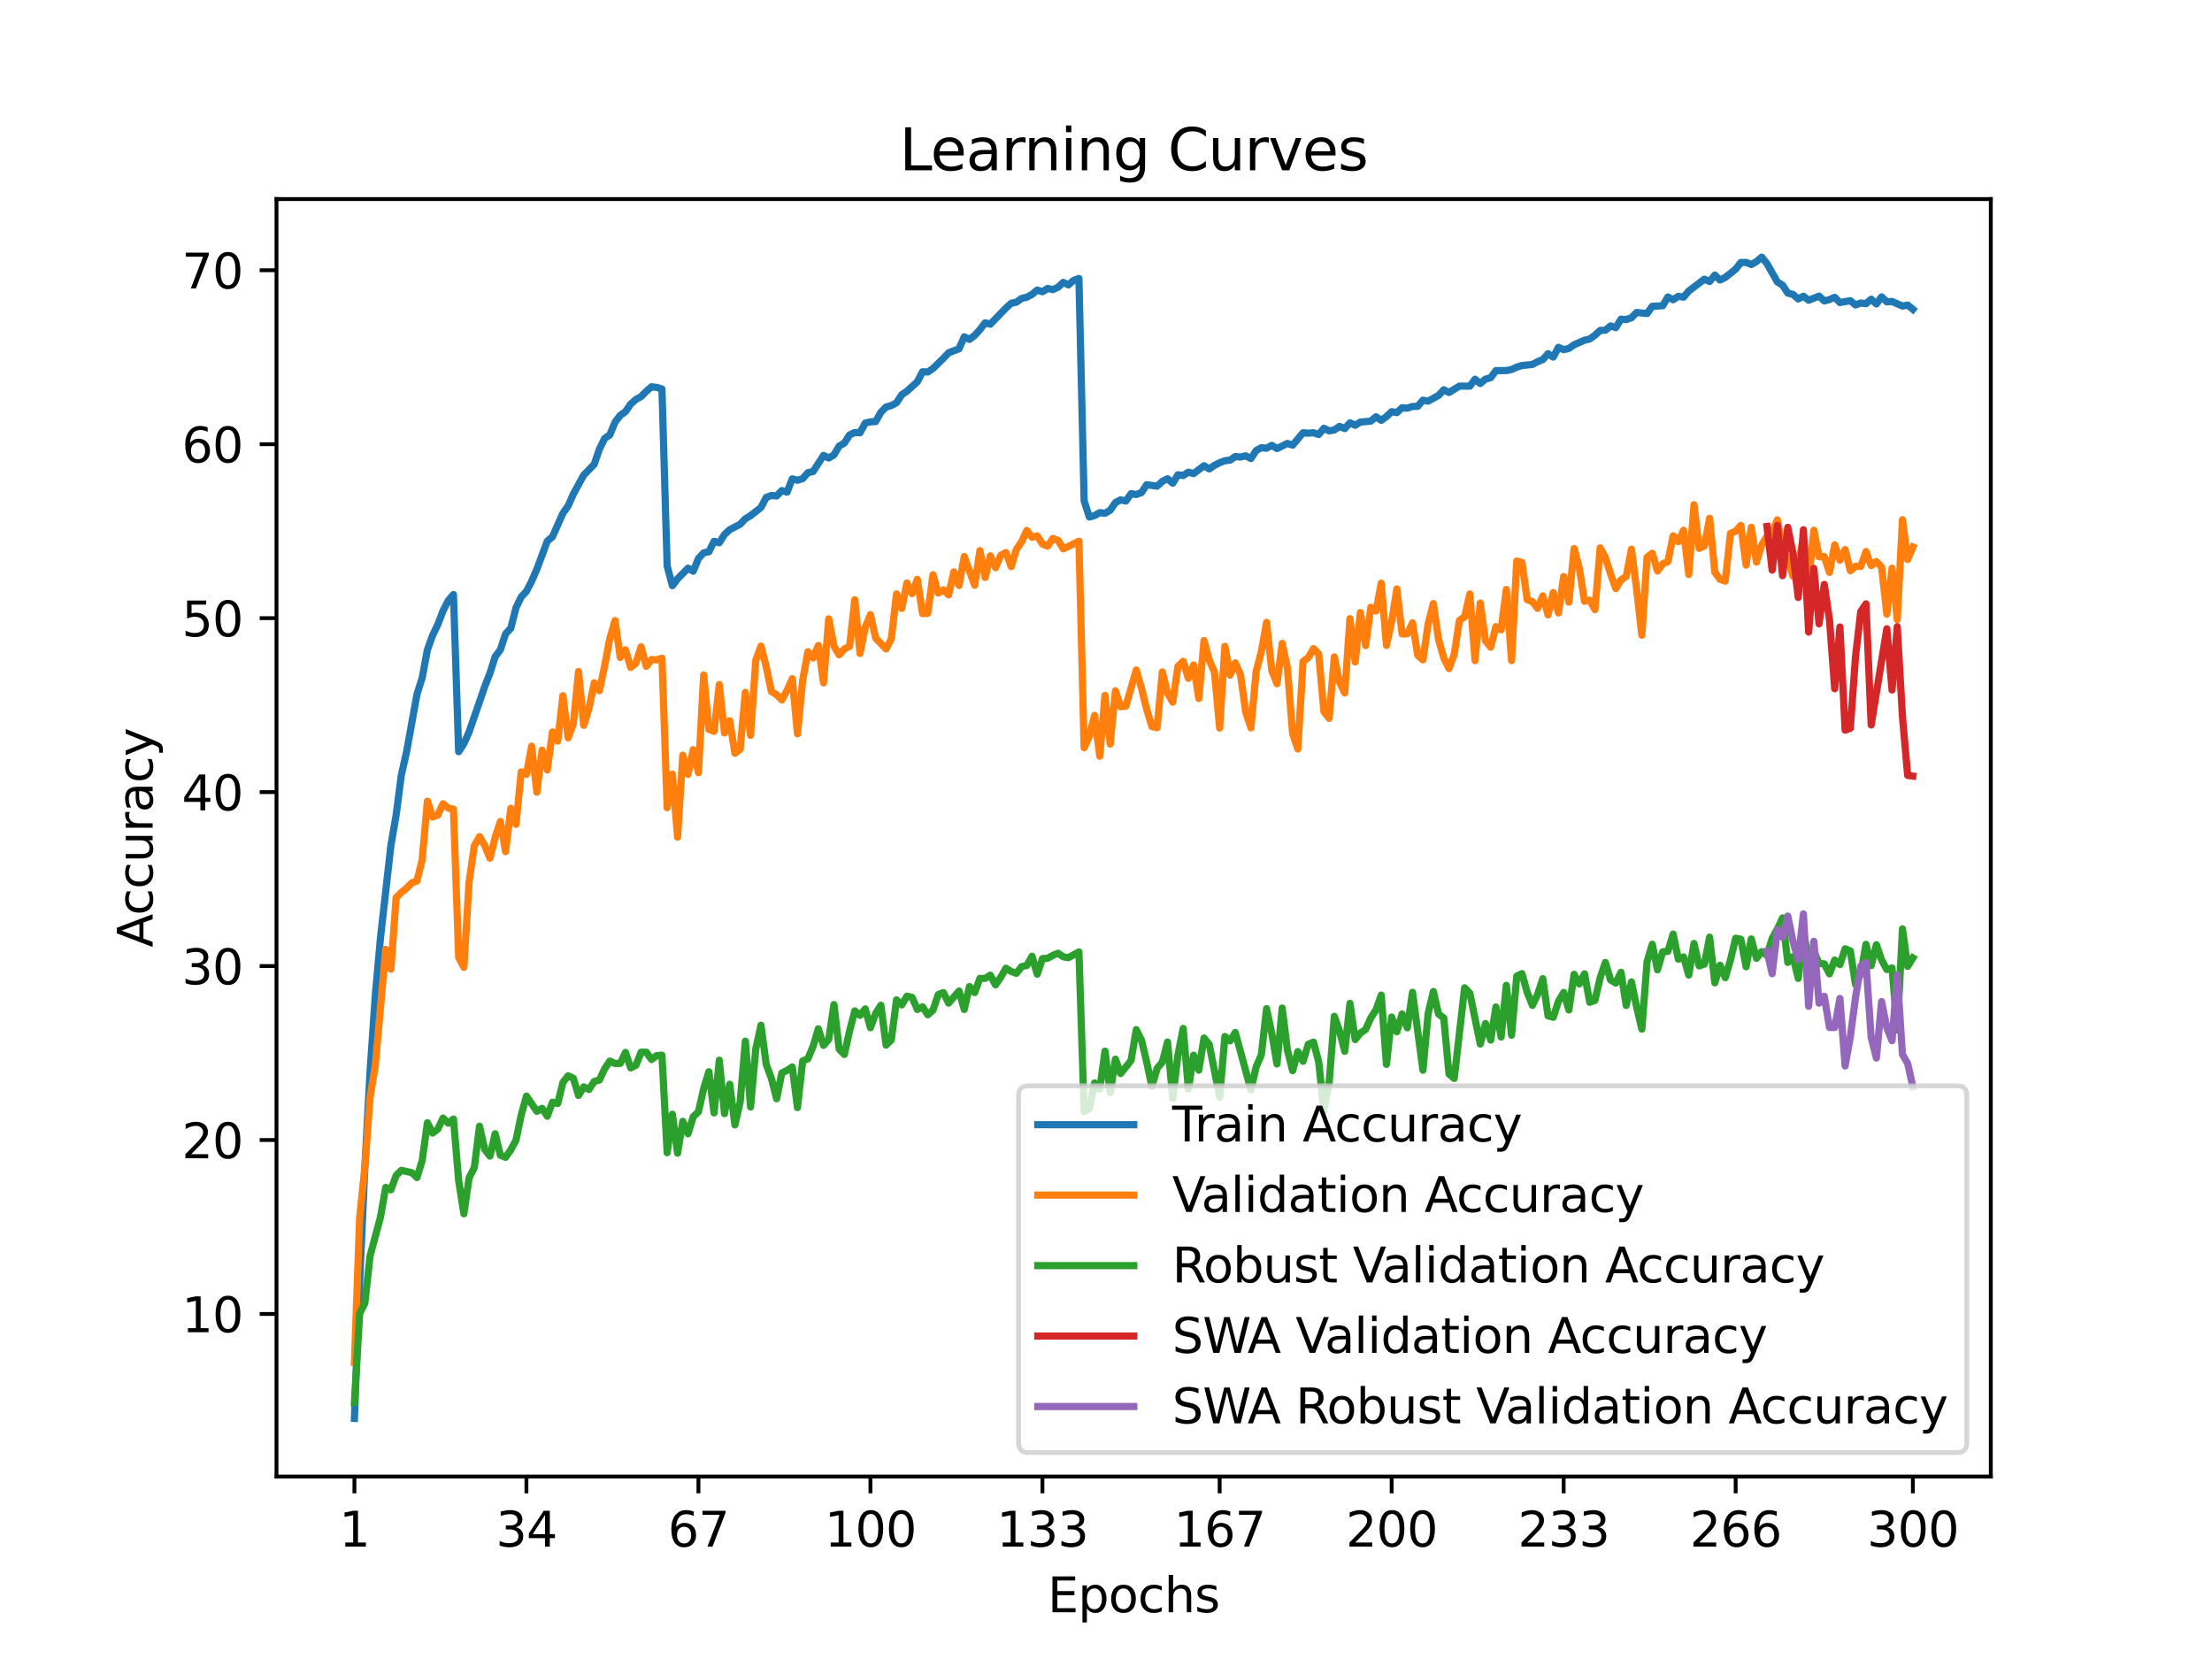<?xml version="1.0" encoding="utf-8" standalone="no"?>
<!DOCTYPE svg PUBLIC "-//W3C//DTD SVG 1.1//EN"
  "http://www.w3.org/Graphics/SVG/1.1/DTD/svg11.dtd">
<svg xmlns:xlink="http://www.w3.org/1999/xlink" width="460.8pt" height="345.6pt" viewBox="0 0 460.8 345.6" xmlns="http://www.w3.org/2000/svg" version="1.1">
 <defs>
  <style type="text/css">*{stroke-linejoin: round; stroke-linecap: butt}</style>
 </defs>
 <g id="figure_1">
  <g id="patch_1">
   <path d="M 0 345.6 
L 460.8 345.6 
L 460.8 0 
L 0 0 
z
" style="fill: #ffffff"/>
  </g>
  <g id="axes_1">
   <g id="patch_2">
    <path d="M 57.6 307.584 
L 414.72 307.584 
L 414.72 41.472 
L 57.6 41.472 
z
" style="fill: #ffffff"/>
   </g>
   <g id="matplotlib.axis_1">
    <g id="xtick_1">
     <g id="line2d_1">
      <defs>
       <path id="mee8025b01b" d="M 0 0 
L 0 3.5 
" style="stroke: #000000; stroke-width: 0.8"/>
      </defs>
      <g>
       <use xlink:href="#mee8025b01b" x="73.833" y="307.584" style="stroke: #000000; stroke-width: 0.8"/>
      </g>
     </g>
     <g id="text_1">
      <!-- 1 -->
      <g transform="translate(70.651 322.182) scale(0.1 -0.1)">
       <defs>
        <path id="DejaVuSans-31" d="M 794 531 
L 1825 531 
L 1825 4091 
L 703 3866 
L 703 4441 
L 1819 4666 
L 2450 4666 
L 2450 531 
L 3481 531 
L 3481 0 
L 794 0 
L 794 531 
z
" transform="scale(0.016)"/>
       </defs>
       <use xlink:href="#DejaVuSans-31"/>
      </g>
     </g>
    </g>
    <g id="xtick_2">
     <g id="line2d_2">
      <g>
       <use xlink:href="#mee8025b01b" x="109.664" y="307.584" style="stroke: #000000; stroke-width: 0.8"/>
      </g>
     </g>
     <g id="text_2">
      <!-- 34 -->
      <g transform="translate(103.302 322.182) scale(0.1 -0.1)">
       <defs>
        <path id="DejaVuSans-33" d="M 2597 2516 
Q 3050 2419 3304 2112 
Q 3559 1806 3559 1356 
Q 3559 666 3084 287 
Q 2609 -91 1734 -91 
Q 1441 -91 1130 -33 
Q 819 25 488 141 
L 488 750 
Q 750 597 1062 519 
Q 1375 441 1716 441 
Q 2309 441 2620 675 
Q 2931 909 2931 1356 
Q 2931 1769 2642 2001 
Q 2353 2234 1838 2234 
L 1294 2234 
L 1294 2753 
L 1863 2753 
Q 2328 2753 2575 2939 
Q 2822 3125 2822 3475 
Q 2822 3834 2567 4026 
Q 2313 4219 1838 4219 
Q 1578 4219 1281 4162 
Q 984 4106 628 3988 
L 628 4550 
Q 988 4650 1302 4700 
Q 1616 4750 1894 4750 
Q 2613 4750 3031 4423 
Q 3450 4097 3450 3541 
Q 3450 3153 3228 2886 
Q 3006 2619 2597 2516 
z
" transform="scale(0.016)"/>
        <path id="DejaVuSans-34" d="M 2419 4116 
L 825 1625 
L 2419 1625 
L 2419 4116 
z
M 2253 4666 
L 3047 4666 
L 3047 1625 
L 3713 1625 
L 3713 1100 
L 3047 1100 
L 3047 0 
L 2419 0 
L 2419 1100 
L 313 1100 
L 313 1709 
L 2253 4666 
z
" transform="scale(0.016)"/>
       </defs>
       <use xlink:href="#DejaVuSans-33"/>
       <use xlink:href="#DejaVuSans-34" x="63.623"/>
      </g>
     </g>
    </g>
    <g id="xtick_3">
     <g id="line2d_3">
      <g>
       <use xlink:href="#mee8025b01b" x="145.496" y="307.584" style="stroke: #000000; stroke-width: 0.8"/>
      </g>
     </g>
     <g id="text_3">
      <!-- 67 -->
      <g transform="translate(139.133 322.182) scale(0.1 -0.1)">
       <defs>
        <path id="DejaVuSans-36" d="M 2113 2584 
Q 1688 2584 1439 2293 
Q 1191 2003 1191 1497 
Q 1191 994 1439 701 
Q 1688 409 2113 409 
Q 2538 409 2786 701 
Q 3034 994 3034 1497 
Q 3034 2003 2786 2293 
Q 2538 2584 2113 2584 
z
M 3366 4563 
L 3366 3988 
Q 3128 4100 2886 4159 
Q 2644 4219 2406 4219 
Q 1781 4219 1451 3797 
Q 1122 3375 1075 2522 
Q 1259 2794 1537 2939 
Q 1816 3084 2150 3084 
Q 2853 3084 3261 2657 
Q 3669 2231 3669 1497 
Q 3669 778 3244 343 
Q 2819 -91 2113 -91 
Q 1303 -91 875 529 
Q 447 1150 447 2328 
Q 447 3434 972 4092 
Q 1497 4750 2381 4750 
Q 2619 4750 2861 4703 
Q 3103 4656 3366 4563 
z
" transform="scale(0.016)"/>
        <path id="DejaVuSans-37" d="M 525 4666 
L 3525 4666 
L 3525 4397 
L 1831 0 
L 1172 0 
L 2766 4134 
L 525 4134 
L 525 4666 
z
" transform="scale(0.016)"/>
       </defs>
       <use xlink:href="#DejaVuSans-36"/>
       <use xlink:href="#DejaVuSans-37" x="63.623"/>
      </g>
     </g>
    </g>
    <g id="xtick_4">
     <g id="line2d_4">
      <g>
       <use xlink:href="#mee8025b01b" x="181.327" y="307.584" style="stroke: #000000; stroke-width: 0.8"/>
      </g>
     </g>
     <g id="text_4">
      <!-- 100 -->
      <g transform="translate(171.783 322.182) scale(0.1 -0.1)">
       <defs>
        <path id="DejaVuSans-30" d="M 2034 4250 
Q 1547 4250 1301 3770 
Q 1056 3291 1056 2328 
Q 1056 1369 1301 889 
Q 1547 409 2034 409 
Q 2525 409 2770 889 
Q 3016 1369 3016 2328 
Q 3016 3291 2770 3770 
Q 2525 4250 2034 4250 
z
M 2034 4750 
Q 2819 4750 3233 4129 
Q 3647 3509 3647 2328 
Q 3647 1150 3233 529 
Q 2819 -91 2034 -91 
Q 1250 -91 836 529 
Q 422 1150 422 2328 
Q 422 3509 836 4129 
Q 1250 4750 2034 4750 
z
" transform="scale(0.016)"/>
       </defs>
       <use xlink:href="#DejaVuSans-31"/>
       <use xlink:href="#DejaVuSans-30" x="63.623"/>
       <use xlink:href="#DejaVuSans-30" x="127.246"/>
      </g>
     </g>
    </g>
    <g id="xtick_5">
     <g id="line2d_5">
      <g>
       <use xlink:href="#mee8025b01b" x="217.158" y="307.584" style="stroke: #000000; stroke-width: 0.8"/>
      </g>
     </g>
     <g id="text_5">
      <!-- 133 -->
      <g transform="translate(207.615 322.182) scale(0.1 -0.1)">
       <use xlink:href="#DejaVuSans-31"/>
       <use xlink:href="#DejaVuSans-33" x="63.623"/>
       <use xlink:href="#DejaVuSans-33" x="127.246"/>
      </g>
     </g>
    </g>
    <g id="xtick_6">
     <g id="line2d_6">
      <g>
       <use xlink:href="#mee8025b01b" x="254.076" y="307.584" style="stroke: #000000; stroke-width: 0.8"/>
      </g>
     </g>
     <g id="text_6">
      <!-- 167 -->
      <g transform="translate(244.532 322.182) scale(0.1 -0.1)">
       <use xlink:href="#DejaVuSans-31"/>
       <use xlink:href="#DejaVuSans-36" x="63.623"/>
       <use xlink:href="#DejaVuSans-37" x="127.246"/>
      </g>
     </g>
    </g>
    <g id="xtick_7">
     <g id="line2d_7">
      <g>
       <use xlink:href="#mee8025b01b" x="289.907" y="307.584" style="stroke: #000000; stroke-width: 0.8"/>
      </g>
     </g>
     <g id="text_7">
      <!-- 200 -->
      <g transform="translate(280.363 322.182) scale(0.1 -0.1)">
       <defs>
        <path id="DejaVuSans-32" d="M 1228 531 
L 3431 531 
L 3431 0 
L 469 0 
L 469 531 
Q 828 903 1448 1529 
Q 2069 2156 2228 2338 
Q 2531 2678 2651 2914 
Q 2772 3150 2772 3378 
Q 2772 3750 2511 3984 
Q 2250 4219 1831 4219 
Q 1534 4219 1204 4116 
Q 875 4013 500 3803 
L 500 4441 
Q 881 4594 1212 4672 
Q 1544 4750 1819 4750 
Q 2544 4750 2975 4387 
Q 3406 4025 3406 3419 
Q 3406 3131 3298 2873 
Q 3191 2616 2906 2266 
Q 2828 2175 2409 1742 
Q 1991 1309 1228 531 
z
" transform="scale(0.016)"/>
       </defs>
       <use xlink:href="#DejaVuSans-32"/>
       <use xlink:href="#DejaVuSans-30" x="63.623"/>
       <use xlink:href="#DejaVuSans-30" x="127.246"/>
      </g>
     </g>
    </g>
    <g id="xtick_8">
     <g id="line2d_8">
      <g>
       <use xlink:href="#mee8025b01b" x="325.739" y="307.584" style="stroke: #000000; stroke-width: 0.8"/>
      </g>
     </g>
     <g id="text_8">
      <!-- 233 -->
      <g transform="translate(316.195 322.182) scale(0.1 -0.1)">
       <use xlink:href="#DejaVuSans-32"/>
       <use xlink:href="#DejaVuSans-33" x="63.623"/>
       <use xlink:href="#DejaVuSans-33" x="127.246"/>
      </g>
     </g>
    </g>
    <g id="xtick_9">
     <g id="line2d_9">
      <g>
       <use xlink:href="#mee8025b01b" x="361.57" y="307.584" style="stroke: #000000; stroke-width: 0.8"/>
      </g>
     </g>
     <g id="text_9">
      <!-- 266 -->
      <g transform="translate(352.026 322.182) scale(0.1 -0.1)">
       <use xlink:href="#DejaVuSans-32"/>
       <use xlink:href="#DejaVuSans-36" x="63.623"/>
       <use xlink:href="#DejaVuSans-36" x="127.246"/>
      </g>
     </g>
    </g>
    <g id="xtick_10">
     <g id="line2d_10">
      <g>
       <use xlink:href="#mee8025b01b" x="398.487" y="307.584" style="stroke: #000000; stroke-width: 0.8"/>
      </g>
     </g>
     <g id="text_10">
      <!-- 300 -->
      <g transform="translate(388.944 322.182) scale(0.1 -0.1)">
       <use xlink:href="#DejaVuSans-33"/>
       <use xlink:href="#DejaVuSans-30" x="63.623"/>
       <use xlink:href="#DejaVuSans-30" x="127.246"/>
      </g>
     </g>
    </g>
    <g id="text_11">
     <!-- Epochs -->
     <g transform="translate(218.244 335.861) scale(0.1 -0.1)">
      <defs>
       <path id="DejaVuSans-45" d="M 628 4666 
L 3578 4666 
L 3578 4134 
L 1259 4134 
L 1259 2753 
L 3481 2753 
L 3481 2222 
L 1259 2222 
L 1259 531 
L 3634 531 
L 3634 0 
L 628 0 
L 628 4666 
z
" transform="scale(0.016)"/>
       <path id="DejaVuSans-70" d="M 1159 525 
L 1159 -1331 
L 581 -1331 
L 581 3500 
L 1159 3500 
L 1159 2969 
Q 1341 3281 1617 3432 
Q 1894 3584 2278 3584 
Q 2916 3584 3314 3078 
Q 3713 2572 3713 1747 
Q 3713 922 3314 415 
Q 2916 -91 2278 -91 
Q 1894 -91 1617 61 
Q 1341 213 1159 525 
z
M 3116 1747 
Q 3116 2381 2855 2742 
Q 2594 3103 2138 3103 
Q 1681 3103 1420 2742 
Q 1159 2381 1159 1747 
Q 1159 1113 1420 752 
Q 1681 391 2138 391 
Q 2594 391 2855 752 
Q 3116 1113 3116 1747 
z
" transform="scale(0.016)"/>
       <path id="DejaVuSans-6f" d="M 1959 3097 
Q 1497 3097 1228 2736 
Q 959 2375 959 1747 
Q 959 1119 1226 758 
Q 1494 397 1959 397 
Q 2419 397 2687 759 
Q 2956 1122 2956 1747 
Q 2956 2369 2687 2733 
Q 2419 3097 1959 3097 
z
M 1959 3584 
Q 2709 3584 3137 3096 
Q 3566 2609 3566 1747 
Q 3566 888 3137 398 
Q 2709 -91 1959 -91 
Q 1206 -91 779 398 
Q 353 888 353 1747 
Q 353 2609 779 3096 
Q 1206 3584 1959 3584 
z
" transform="scale(0.016)"/>
       <path id="DejaVuSans-63" d="M 3122 3366 
L 3122 2828 
Q 2878 2963 2633 3030 
Q 2388 3097 2138 3097 
Q 1578 3097 1268 2742 
Q 959 2388 959 1747 
Q 959 1106 1268 751 
Q 1578 397 2138 397 
Q 2388 397 2633 464 
Q 2878 531 3122 666 
L 3122 134 
Q 2881 22 2623 -34 
Q 2366 -91 2075 -91 
Q 1284 -91 818 406 
Q 353 903 353 1747 
Q 353 2603 823 3093 
Q 1294 3584 2113 3584 
Q 2378 3584 2631 3529 
Q 2884 3475 3122 3366 
z
" transform="scale(0.016)"/>
       <path id="DejaVuSans-68" d="M 3513 2113 
L 3513 0 
L 2938 0 
L 2938 2094 
Q 2938 2591 2744 2837 
Q 2550 3084 2163 3084 
Q 1697 3084 1428 2787 
Q 1159 2491 1159 1978 
L 1159 0 
L 581 0 
L 581 4863 
L 1159 4863 
L 1159 2956 
Q 1366 3272 1645 3428 
Q 1925 3584 2291 3584 
Q 2894 3584 3203 3211 
Q 3513 2838 3513 2113 
z
" transform="scale(0.016)"/>
       <path id="DejaVuSans-73" d="M 2834 3397 
L 2834 2853 
Q 2591 2978 2328 3040 
Q 2066 3103 1784 3103 
Q 1356 3103 1142 2972 
Q 928 2841 928 2578 
Q 928 2378 1081 2264 
Q 1234 2150 1697 2047 
L 1894 2003 
Q 2506 1872 2764 1633 
Q 3022 1394 3022 966 
Q 3022 478 2636 193 
Q 2250 -91 1575 -91 
Q 1294 -91 989 -36 
Q 684 19 347 128 
L 347 722 
Q 666 556 975 473 
Q 1284 391 1588 391 
Q 1994 391 2212 530 
Q 2431 669 2431 922 
Q 2431 1156 2273 1281 
Q 2116 1406 1581 1522 
L 1381 1569 
Q 847 1681 609 1914 
Q 372 2147 372 2553 
Q 372 3047 722 3315 
Q 1072 3584 1716 3584 
Q 2034 3584 2315 3537 
Q 2597 3491 2834 3397 
z
" transform="scale(0.016)"/>
      </defs>
      <use xlink:href="#DejaVuSans-45"/>
      <use xlink:href="#DejaVuSans-70" x="63.184"/>
      <use xlink:href="#DejaVuSans-6f" x="126.66"/>
      <use xlink:href="#DejaVuSans-63" x="187.842"/>
      <use xlink:href="#DejaVuSans-68" x="242.822"/>
      <use xlink:href="#DejaVuSans-73" x="306.201"/>
     </g>
    </g>
   </g>
   <g id="matplotlib.axis_2">
    <g id="ytick_1">
     <g id="line2d_11">
      <defs>
       <path id="mebd271bd0c" d="M 0 0 
L -3.5 0 
" style="stroke: #000000; stroke-width: 0.8"/>
      </defs>
      <g>
       <use xlink:href="#mebd271bd0c" x="57.6" y="273.723" style="stroke: #000000; stroke-width: 0.8"/>
      </g>
     </g>
     <g id="text_12">
      <!-- 10 -->
      <g transform="translate(37.875 277.522) scale(0.1 -0.1)">
       <use xlink:href="#DejaVuSans-31"/>
       <use xlink:href="#DejaVuSans-30" x="63.623"/>
      </g>
     </g>
    </g>
    <g id="ytick_2">
     <g id="line2d_12">
      <g>
       <use xlink:href="#mebd271bd0c" x="57.6" y="237.485" style="stroke: #000000; stroke-width: 0.8"/>
      </g>
     </g>
     <g id="text_13">
      <!-- 20 -->
      <g transform="translate(37.875 241.284) scale(0.1 -0.1)">
       <use xlink:href="#DejaVuSans-32"/>
       <use xlink:href="#DejaVuSans-30" x="63.623"/>
      </g>
     </g>
    </g>
    <g id="ytick_3">
     <g id="line2d_13">
      <g>
       <use xlink:href="#mebd271bd0c" x="57.6" y="201.247" style="stroke: #000000; stroke-width: 0.8"/>
      </g>
     </g>
     <g id="text_14">
      <!-- 30 -->
      <g transform="translate(37.875 205.046) scale(0.1 -0.1)">
       <use xlink:href="#DejaVuSans-33"/>
       <use xlink:href="#DejaVuSans-30" x="63.623"/>
      </g>
     </g>
    </g>
    <g id="ytick_4">
     <g id="line2d_14">
      <g>
       <use xlink:href="#mebd271bd0c" x="57.6" y="165.008" style="stroke: #000000; stroke-width: 0.8"/>
      </g>
     </g>
     <g id="text_15">
      <!-- 40 -->
      <g transform="translate(37.875 168.807) scale(0.1 -0.1)">
       <use xlink:href="#DejaVuSans-34"/>
       <use xlink:href="#DejaVuSans-30" x="63.623"/>
      </g>
     </g>
    </g>
    <g id="ytick_5">
     <g id="line2d_15">
      <g>
       <use xlink:href="#mebd271bd0c" x="57.6" y="128.77" style="stroke: #000000; stroke-width: 0.8"/>
      </g>
     </g>
     <g id="text_16">
      <!-- 50 -->
      <g transform="translate(37.875 132.569) scale(0.1 -0.1)">
       <defs>
        <path id="DejaVuSans-35" d="M 691 4666 
L 3169 4666 
L 3169 4134 
L 1269 4134 
L 1269 2991 
Q 1406 3038 1543 3061 
Q 1681 3084 1819 3084 
Q 2600 3084 3056 2656 
Q 3513 2228 3513 1497 
Q 3513 744 3044 326 
Q 2575 -91 1722 -91 
Q 1428 -91 1123 -41 
Q 819 9 494 109 
L 494 744 
Q 775 591 1075 516 
Q 1375 441 1709 441 
Q 2250 441 2565 725 
Q 2881 1009 2881 1497 
Q 2881 1984 2565 2268 
Q 2250 2553 1709 2553 
Q 1456 2553 1204 2497 
Q 953 2441 691 2322 
L 691 4666 
z
" transform="scale(0.016)"/>
       </defs>
       <use xlink:href="#DejaVuSans-35"/>
       <use xlink:href="#DejaVuSans-30" x="63.623"/>
      </g>
     </g>
    </g>
    <g id="ytick_6">
     <g id="line2d_16">
      <g>
       <use xlink:href="#mebd271bd0c" x="57.6" y="92.531" style="stroke: #000000; stroke-width: 0.8"/>
      </g>
     </g>
     <g id="text_17">
      <!-- 60 -->
      <g transform="translate(37.875 96.331) scale(0.1 -0.1)">
       <use xlink:href="#DejaVuSans-36"/>
       <use xlink:href="#DejaVuSans-30" x="63.623"/>
      </g>
     </g>
    </g>
    <g id="ytick_7">
     <g id="line2d_17">
      <g>
       <use xlink:href="#mebd271bd0c" x="57.6" y="56.293" style="stroke: #000000; stroke-width: 0.8"/>
      </g>
     </g>
     <g id="text_18">
      <!-- 70 -->
      <g transform="translate(37.875 60.092) scale(0.1 -0.1)">
       <use xlink:href="#DejaVuSans-37"/>
       <use xlink:href="#DejaVuSans-30" x="63.623"/>
      </g>
     </g>
    </g>
    <g id="text_19">
     <!-- Accuracy -->
     <g transform="translate(31.795 197.356) rotate(-90) scale(0.1 -0.1)">
      <defs>
       <path id="DejaVuSans-41" d="M 2188 4044 
L 1331 1722 
L 3047 1722 
L 2188 4044 
z
M 1831 4666 
L 2547 4666 
L 4325 0 
L 3669 0 
L 3244 1197 
L 1141 1197 
L 716 0 
L 50 0 
L 1831 4666 
z
" transform="scale(0.016)"/>
       <path id="DejaVuSans-75" d="M 544 1381 
L 544 3500 
L 1119 3500 
L 1119 1403 
Q 1119 906 1312 657 
Q 1506 409 1894 409 
Q 2359 409 2629 706 
Q 2900 1003 2900 1516 
L 2900 3500 
L 3475 3500 
L 3475 0 
L 2900 0 
L 2900 538 
Q 2691 219 2414 64 
Q 2138 -91 1772 -91 
Q 1169 -91 856 284 
Q 544 659 544 1381 
z
M 1991 3584 
L 1991 3584 
z
" transform="scale(0.016)"/>
       <path id="DejaVuSans-72" d="M 2631 2963 
Q 2534 3019 2420 3045 
Q 2306 3072 2169 3072 
Q 1681 3072 1420 2755 
Q 1159 2438 1159 1844 
L 1159 0 
L 581 0 
L 581 3500 
L 1159 3500 
L 1159 2956 
Q 1341 3275 1631 3429 
Q 1922 3584 2338 3584 
Q 2397 3584 2469 3576 
Q 2541 3569 2628 3553 
L 2631 2963 
z
" transform="scale(0.016)"/>
       <path id="DejaVuSans-61" d="M 2194 1759 
Q 1497 1759 1228 1600 
Q 959 1441 959 1056 
Q 959 750 1161 570 
Q 1363 391 1709 391 
Q 2188 391 2477 730 
Q 2766 1069 2766 1631 
L 2766 1759 
L 2194 1759 
z
M 3341 1997 
L 3341 0 
L 2766 0 
L 2766 531 
Q 2569 213 2275 61 
Q 1981 -91 1556 -91 
Q 1019 -91 701 211 
Q 384 513 384 1019 
Q 384 1609 779 1909 
Q 1175 2209 1959 2209 
L 2766 2209 
L 2766 2266 
Q 2766 2663 2505 2880 
Q 2244 3097 1772 3097 
Q 1472 3097 1187 3025 
Q 903 2953 641 2809 
L 641 3341 
Q 956 3463 1253 3523 
Q 1550 3584 1831 3584 
Q 2591 3584 2966 3190 
Q 3341 2797 3341 1997 
z
" transform="scale(0.016)"/>
       <path id="DejaVuSans-79" d="M 2059 -325 
Q 1816 -950 1584 -1140 
Q 1353 -1331 966 -1331 
L 506 -1331 
L 506 -850 
L 844 -850 
Q 1081 -850 1212 -737 
Q 1344 -625 1503 -206 
L 1606 56 
L 191 3500 
L 800 3500 
L 1894 763 
L 2988 3500 
L 3597 3500 
L 2059 -325 
z
" transform="scale(0.016)"/>
      </defs>
      <use xlink:href="#DejaVuSans-41"/>
      <use xlink:href="#DejaVuSans-63" x="66.658"/>
      <use xlink:href="#DejaVuSans-63" x="121.639"/>
      <use xlink:href="#DejaVuSans-75" x="176.619"/>
      <use xlink:href="#DejaVuSans-72" x="239.998"/>
      <use xlink:href="#DejaVuSans-61" x="281.111"/>
      <use xlink:href="#DejaVuSans-63" x="342.391"/>
      <use xlink:href="#DejaVuSans-79" x="397.371"/>
     </g>
    </g>
   </g>
   <g id="line2d_18">
    <path d="M 73.833 295.488 
L 74.919 267.168 
L 76.004 243.153 
L 77.09 223.24 
L 78.176 207.44 
L 79.262 195.336 
L 81.433 176.09 
L 82.519 169.813 
L 83.605 161.468 
L 84.691 156.641 
L 86.862 144.646 
L 87.948 141.207 
L 89.034 135.38 
L 90.12 132.354 
L 91.206 130.085 
L 92.291 127.255 
L 93.377 125.103 
L 94.463 123.856 
L 95.549 156.59 
L 96.635 154.916 
L 97.72 152.473 
L 100.978 143.033 
L 102.064 140.239 
L 103.149 136.807 
L 104.235 135.351 
L 105.321 132.035 
L 106.407 130.879 
L 107.493 126.596 
L 108.578 124.345 
L 109.664 123.193 
L 110.75 121.073 
L 111.836 118.583 
L 114.007 112.731 
L 115.093 111.807 
L 117.265 106.918 
L 118.351 105.392 
L 119.436 102.917 
L 121.608 98.957 
L 123.78 96.732 
L 124.865 93.568 
L 125.951 91.343 
L 127.037 90.604 
L 128.123 87.94 
L 129.209 86.527 
L 130.294 85.759 
L 131.38 84.179 
L 132.466 83.218 
L 133.552 82.617 
L 134.638 81.508 
L 135.723 80.58 
L 136.809 80.7 
L 137.895 81.04 
L 138.981 117.924 
L 140.067 122.004 
L 141.152 120.576 
L 143.324 118.366 
L 144.41 118.993 
L 145.496 116.351 
L 146.581 115.166 
L 147.667 114.945 
L 148.753 112.76 
L 149.839 113.061 
L 150.925 111.35 
L 152.01 110.343 
L 154.182 109.212 
L 155.268 108.07 
L 156.354 107.425 
L 158.525 105.704 
L 159.611 103.628 
L 160.697 103.211 
L 161.783 103.331 
L 162.868 102.193 
L 163.954 102.533 
L 165.04 99.754 
L 166.126 100.04 
L 167.212 99.699 
L 168.297 98.475 
L 169.383 98.225 
L 171.555 94.872 
L 172.641 95.416 
L 173.726 94.753 
L 174.812 92.926 
L 175.898 92.285 
L 176.984 90.596 
L 178.07 90.093 
L 179.155 90.154 
L 180.241 88.143 
L 181.327 87.878 
L 182.413 87.82 
L 183.499 85.885 
L 184.584 84.791 
L 185.67 84.49 
L 186.756 83.903 
L 187.842 82.233 
L 188.928 81.497 
L 191.099 79.529 
L 192.185 77.442 
L 193.271 77.5 
L 194.357 76.768 
L 196.528 74.63 
L 197.614 73.492 
L 199.786 72.658 
L 200.871 70.165 
L 201.957 70.698 
L 203.043 69.868 
L 204.129 68.683 
L 205.215 67.252 
L 206.3 67.534 
L 209.558 64.164 
L 210.644 63.175 
L 211.729 62.961 
L 212.815 62.167 
L 213.901 61.917 
L 214.987 61.327 
L 216.073 60.421 
L 217.158 60.779 
L 218.244 60.091 
L 219.33 60.334 
L 220.416 59.83 
L 221.502 58.826 
L 222.587 59.344 
L 223.673 58.391 
L 224.759 58.014 
L 225.845 104.342 
L 226.931 107.708 
L 228.016 107.404 
L 229.102 106.788 
L 230.188 106.936 
L 231.274 106.291 
L 232.36 104.704 
L 233.445 104.124 
L 234.531 104.378 
L 235.617 102.838 
L 236.703 103.015 
L 237.789 102.609 
L 238.875 100.975 
L 241.046 101.272 
L 242.132 100.279 
L 243.218 99.732 
L 244.304 100.667 
L 245.389 98.899 
L 246.475 99.058 
L 247.561 98.366 
L 248.647 98.663 
L 250.818 97.025 
L 251.904 97.677 
L 252.99 96.938 
L 254.076 96.387 
L 255.162 95.978 
L 256.247 95.855 
L 257.333 95.101 
L 258.419 95.213 
L 259.505 94.959 
L 260.591 95.521 
L 261.676 93.851 
L 262.762 93.267 
L 263.848 93.372 
L 264.934 92.778 
L 266.02 93.445 
L 268.191 92.379 
L 269.277 92.734 
L 271.449 90.151 
L 272.534 90.241 
L 273.62 90.147 
L 274.706 90.52 
L 275.792 89.216 
L 276.878 89.756 
L 277.963 89.574 
L 279.049 88.824 
L 280.135 89.292 
L 281.221 88.078 
L 282.307 88.592 
L 283.392 87.922 
L 285.564 87.73 
L 286.65 86.82 
L 287.736 87.563 
L 288.821 86.791 
L 289.907 85.751 
L 290.993 85.954 
L 292.079 84.94 
L 293.165 85.027 
L 294.25 84.668 
L 295.336 84.653 
L 296.422 83.367 
L 297.508 83.562 
L 299.679 82.374 
L 300.765 81.203 
L 301.851 81.765 
L 304.023 80.435 
L 306.194 80.442 
L 307.28 79.004 
L 308.366 79.892 
L 309.452 78.978 
L 310.537 78.678 
L 311.623 77.21 
L 313.795 77.195 
L 314.881 76.978 
L 315.966 76.478 
L 317.052 76.148 
L 319.224 75.927 
L 320.31 75.34 
L 321.395 74.909 
L 322.481 73.684 
L 323.567 74.387 
L 324.653 72.35 
L 325.739 72.843 
L 326.824 72.582 
L 327.91 71.821 
L 330.082 70.872 
L 331.168 70.618 
L 332.253 69.839 
L 333.339 68.835 
L 334.425 68.792 
L 335.511 67.897 
L 336.597 68.248 
L 337.682 66.491 
L 338.768 66.567 
L 339.854 66.201 
L 340.94 65.092 
L 343.111 65.32 
L 344.197 63.813 
L 346.369 63.689 
L 347.455 61.859 
L 348.54 62.443 
L 349.626 61.725 
L 350.712 61.903 
L 351.798 60.62 
L 355.055 58.163 
L 356.141 58.645 
L 357.227 57.308 
L 358.313 58.333 
L 359.398 57.797 
L 361.57 56.065 
L 362.656 54.681 
L 363.742 54.662 
L 364.827 55.101 
L 365.913 54.488 
L 366.999 53.568 
L 368.085 54.902 
L 370.256 58.732 
L 371.342 59.41 
L 372.428 61.058 
L 373.514 61.334 
L 374.6 62.28 
L 375.685 61.711 
L 376.771 62.555 
L 378.943 61.682 
L 380.029 62.696 
L 381.114 62.407 
L 382.2 61.939 
L 383.286 63.03 
L 385.458 62.642 
L 386.543 63.523 
L 387.629 63.124 
L 388.715 63.265 
L 389.801 62.334 
L 390.887 63.316 
L 391.972 61.845 
L 393.058 62.881 
L 394.144 62.798 
L 396.316 63.758 
L 397.401 63.555 
L 398.487 64.44 
L 398.487 64.44 
" clip-path="url(#p539a8cc157)" style="fill: none; stroke: #1f77b4; stroke-width: 1.5; stroke-linecap: square"/>
   </g>
   <g id="line2d_19">
    <path d="M 73.833 283.798 
L 74.919 253.683 
L 76.004 243.211 
L 77.09 228.606 
L 78.176 221.975 
L 80.348 197.768 
L 81.433 201.899 
L 82.519 187.005 
L 83.605 185.918 
L 84.691 185.048 
L 85.777 183.925 
L 86.862 183.526 
L 87.948 179.069 
L 89.034 166.893 
L 90.12 170.19 
L 91.206 169.792 
L 92.291 167.436 
L 93.377 168.342 
L 94.463 168.56 
L 95.549 199.471 
L 96.635 201.5 
L 97.72 183.707 
L 98.806 176.206 
L 99.892 174.285 
L 100.978 176.17 
L 102.064 178.779 
L 103.149 174.43 
L 104.235 171.132 
L 105.321 177.402 
L 106.407 168.378 
L 107.493 171.712 
L 108.578 160.805 
L 109.664 161.312 
L 110.75 155.441 
L 111.836 165.044 
L 112.922 156.275 
L 114.007 160.406 
L 115.093 152.47 
L 116.179 154.39 
L 117.265 144.932 
L 118.351 153.702 
L 119.436 150.767 
L 120.522 139.895 
L 121.608 151.093 
L 122.694 147.578 
L 123.78 142.25 
L 124.865 143.881 
L 125.951 138.735 
L 127.037 133.01 
L 128.123 129.277 
L 129.209 136.96 
L 130.294 135.365 
L 131.38 139.025 
L 132.466 138.156 
L 133.552 134.749 
L 134.638 138.808 
L 135.723 137.395 
L 136.809 137.467 
L 137.895 137.105 
L 138.981 168.27 
L 140.067 161.276 
L 141.152 174.394 
L 142.238 157.326 
L 143.324 161.312 
L 144.41 156.166 
L 145.496 160.949 
L 146.581 140.62 
L 147.667 151.926 
L 148.753 152.361 
L 149.839 142.613 
L 150.925 152.687 
L 152.01 150.15 
L 153.096 156.927 
L 154.182 156.094 
L 155.268 144.244 
L 156.354 153.194 
L 157.439 137.54 
L 158.525 134.604 
L 159.611 138.88 
L 160.697 144.062 
L 161.783 144.715 
L 162.868 145.802 
L 163.954 143.845 
L 165.04 141.381 
L 166.126 152.868 
L 167.212 141.707 
L 168.297 135.764 
L 169.383 137.068 
L 170.469 134.459 
L 171.555 142.25 
L 172.641 128.915 
L 173.726 134.604 
L 174.812 136.416 
L 175.898 135.184 
L 176.984 134.64 
L 178.07 124.929 
L 179.155 136.126 
L 180.241 130.727 
L 181.327 128.045 
L 182.413 132.937 
L 184.584 135.184 
L 185.67 133.118 
L 186.756 123.733 
L 187.842 126.74 
L 188.928 121.45 
L 190.013 123.66 
L 191.099 120.689 
L 192.185 127.828 
L 193.271 127.755 
L 194.357 119.746 
L 195.442 123.552 
L 196.528 122.899 
L 197.614 123.914 
L 198.7 119.13 
L 199.786 121.957 
L 200.871 115.941 
L 203.043 121.921 
L 204.129 114.709 
L 205.215 120.29 
L 206.3 115.797 
L 207.386 118.261 
L 208.472 115.688 
L 209.558 115.108 
L 210.644 118.043 
L 211.729 114.456 
L 212.815 112.861 
L 213.901 110.506 
L 214.987 111.919 
L 216.073 111.629 
L 217.158 113.332 
L 218.244 113.767 
L 219.33 112.173 
L 220.416 112.571 
L 221.502 114.347 
L 224.759 112.752 
L 225.845 155.767 
L 226.931 153.339 
L 228.016 149.027 
L 229.102 157.543 
L 230.188 144.86 
L 231.274 155.006 
L 232.36 143.917 
L 233.445 147.215 
L 234.531 147.106 
L 236.703 139.569 
L 237.789 143.374 
L 238.875 147.759 
L 239.96 151.346 
L 241.046 151.6 
L 242.132 139.967 
L 243.218 144.389 
L 244.304 146.273 
L 245.389 138.808 
L 246.475 137.757 
L 247.561 141.308 
L 248.647 138.518 
L 249.733 145.512 
L 250.818 133.445 
L 251.904 137.503 
L 252.99 140.004 
L 254.076 151.672 
L 255.162 134.64 
L 256.247 140.656 
L 257.333 138.083 
L 258.419 140.547 
L 259.505 148.339 
L 260.591 151.636 
L 261.676 139.859 
L 262.762 135.764 
L 263.848 129.64 
L 264.934 139.714 
L 266.02 142.432 
L 267.105 134.024 
L 268.191 139.206 
L 269.277 152.868 
L 270.363 156.021 
L 271.449 137.793 
L 272.534 136.996 
L 273.62 135.112 
L 274.706 136.235 
L 275.792 148.23 
L 276.878 149.643 
L 277.963 136.851 
L 279.049 142.142 
L 280.135 144.352 
L 281.221 128.879 
L 282.307 137.902 
L 283.392 127.61 
L 284.478 134.495 
L 285.564 126.523 
L 286.65 127.284 
L 287.736 121.486 
L 288.821 134.459 
L 289.907 129.458 
L 290.993 122.682 
L 292.079 132.068 
L 293.165 132.031 
L 294.25 129.748 
L 295.336 136.525 
L 296.422 137.467 
L 297.508 129.966 
L 298.594 125.726 
L 299.679 133.227 
L 300.765 137.068 
L 301.851 139.279 
L 302.937 136.344 
L 304.023 129.241 
L 305.108 128.516 
L 306.194 123.733 
L 307.28 137.612 
L 308.366 125.617 
L 309.452 133.481 
L 310.537 134.822 
L 311.623 130.546 
L 312.709 131.198 
L 313.795 122.791 
L 314.881 137.612 
L 315.966 116.884 
L 317.052 117.174 
L 318.138 124.929 
L 319.224 125.327 
L 320.31 126.74 
L 321.395 124.131 
L 322.481 128.081 
L 323.567 123.443 
L 324.653 127.683 
L 325.739 120.109 
L 326.824 125.436 
L 327.91 114.274 
L 328.996 118.333 
L 330.082 125.255 
L 331.168 125.037 
L 332.253 126.994 
L 333.339 114.13 
L 334.425 116.123 
L 335.511 119.565 
L 336.597 122.609 
L 337.682 120.797 
L 338.768 120.073 
L 339.854 114.419 
L 340.94 122.754 
L 342.026 132.321 
L 343.111 116.086 
L 344.197 115.253 
L 345.283 118.949 
L 346.369 117.463 
L 347.455 116.992 
L 348.54 111.629 
L 349.626 112.825 
L 350.712 110.469 
L 351.798 119.674 
L 352.884 105.142 
L 353.969 114.238 
L 355.055 113.731 
L 356.141 107.969 
L 357.227 119.203 
L 358.313 120.689 
L 359.398 121.051 
L 360.484 111.122 
L 361.57 110.651 
L 362.656 109.455 
L 363.742 117.717 
L 364.827 109.853 
L 365.913 117.101 
L 366.999 113.513 
L 368.085 111.702 
L 369.171 110.941 
L 370.256 108.295 
L 371.342 114.166 
L 372.428 116.485 
L 373.514 120.036 
L 374.6 117.101 
L 375.685 112.209 
L 376.771 121.087 
L 377.857 110.469 
L 378.943 115.978 
L 380.029 115.941 
L 381.114 119.239 
L 382.2 113.513 
L 383.286 116.702 
L 384.372 114.492 
L 385.458 118.877 
L 386.543 117.971 
L 387.629 118.007 
L 388.715 114.891 
L 389.801 117.826 
L 390.887 116.992 
L 391.972 118.152 
L 393.058 127.936 
L 394.144 118.369 
L 395.23 129.06 
L 396.316 108.259 
L 397.401 116.558 
L 398.487 113.948 
L 398.487 113.948 
" clip-path="url(#p539a8cc157)" style="fill: none; stroke: #ff7f0e; stroke-width: 1.5; stroke-linecap: square"/>
   </g>
   <g id="line2d_20">
    <path d="M 73.833 292.142 
L 74.919 273.648 
L 76.004 271.474 
L 77.09 261.652 
L 79.262 253.53 
L 80.348 247.357 
L 81.433 247.857 
L 82.519 244.883 
L 83.605 243.808 
L 85.777 244.283 
L 86.862 245.307 
L 87.948 241.758 
L 89.034 233.886 
L 90.12 236.035 
L 91.206 235.211 
L 92.291 232.911 
L 93.377 233.986 
L 94.463 233.111 
L 95.549 245.957 
L 96.635 252.855 
L 97.72 245.382 
L 98.806 243.233 
L 99.892 234.611 
L 100.978 239.459 
L 102.064 240.834 
L 103.149 236.185 
L 104.235 240.659 
L 105.321 241.084 
L 106.407 239.534 
L 107.493 237.51 
L 108.578 232.286 
L 109.664 228.338 
L 111.836 231.512 
L 112.922 230.887 
L 114.007 232.537 
L 115.093 229.612 
L 116.179 229.887 
L 117.265 225.489 
L 118.351 224.114 
L 119.436 224.614 
L 120.522 228.188 
L 121.608 226.413 
L 122.694 226.963 
L 123.78 225.289 
L 124.865 224.989 
L 125.951 222.664 
L 127.037 221.04 
L 128.123 221.54 
L 129.209 221.515 
L 130.294 219.241 
L 131.38 222.465 
L 132.466 221.915 
L 133.552 219.191 
L 134.638 219.191 
L 135.723 220.715 
L 136.809 219.89 
L 137.895 219.815 
L 138.981 240.134 
L 140.067 232.111 
L 141.152 240.234 
L 142.238 233.586 
L 143.324 236.185 
L 144.41 232.637 
L 145.496 231.612 
L 146.581 226.788 
L 147.667 223.265 
L 148.753 231.837 
L 149.839 220.865 
L 150.925 231.987 
L 152.01 225.864 
L 153.096 234.336 
L 154.182 229.587 
L 155.268 216.891 
L 156.354 230.612 
L 157.439 218.541 
L 158.525 213.568 
L 159.611 221.715 
L 160.697 224.664 
L 161.783 228.888 
L 162.868 223.514 
L 163.954 222.99 
L 165.04 222.265 
L 166.126 230.737 
L 167.212 221.015 
L 168.297 220.565 
L 169.383 217.966 
L 170.469 214.317 
L 171.555 217.766 
L 172.641 216.492 
L 173.726 209.269 
L 174.812 218.541 
L 175.898 219.666 
L 176.984 214.767 
L 178.07 210.593 
L 179.155 211.518 
L 180.241 210.169 
L 181.327 214.092 
L 182.413 211.118 
L 183.499 209.419 
L 184.584 217.716 
L 185.67 216.642 
L 186.756 208.294 
L 187.842 209.344 
L 188.928 207.519 
L 190.013 207.794 
L 191.099 210.294 
L 192.185 209.744 
L 193.271 211.393 
L 194.357 210.443 
L 195.442 207.195 
L 196.528 206.77 
L 197.614 208.969 
L 199.786 206.445 
L 200.871 210.294 
L 201.957 205.52 
L 203.043 206.77 
L 204.129 203.821 
L 205.215 203.821 
L 206.3 203.146 
L 207.386 205.17 
L 208.472 203.571 
L 209.558 201.696 
L 210.644 202.371 
L 211.729 202.771 
L 212.815 201.372 
L 213.901 201.122 
L 214.987 199.197 
L 216.073 202.946 
L 217.158 199.697 
L 218.244 199.622 
L 219.33 199.022 
L 220.416 198.573 
L 221.502 199.322 
L 222.587 199.497 
L 224.759 198.297 
L 225.845 231.562 
L 226.931 230.912 
L 228.016 225.589 
L 229.102 226.863 
L 230.188 218.966 
L 231.274 227.588 
L 232.36 220.64 
L 233.445 223.639 
L 235.617 220.915 
L 236.703 214.492 
L 237.789 216.667 
L 238.875 221.24 
L 239.96 226.363 
L 241.046 222.565 
L 242.132 221.265 
L 243.218 217.066 
L 244.304 228.813 
L 245.389 219.765 
L 246.475 214.242 
L 247.561 226.863 
L 248.647 219.815 
L 249.733 222.94 
L 250.818 216.242 
L 251.904 217.566 
L 254.076 228.563 
L 255.162 215.917 
L 256.247 216.841 
L 257.333 215.092 
L 260.591 227.063 
L 261.676 222.24 
L 262.762 219.716 
L 263.848 210.119 
L 264.934 215.267 
L 266.02 221.64 
L 267.105 209.994 
L 268.191 218.766 
L 269.277 223.04 
L 270.363 219.066 
L 271.449 221.09 
L 272.534 217.541 
L 273.62 217.091 
L 274.706 221.19 
L 275.792 231.437 
L 276.878 225.664 
L 277.963 211.718 
L 279.049 214.792 
L 280.135 219.016 
L 281.221 209.019 
L 282.307 216.567 
L 283.392 215.192 
L 284.478 214.467 
L 285.564 212.043 
L 286.65 210.368 
L 287.736 207.295 
L 288.821 221.715 
L 289.907 211.868 
L 290.993 214.942 
L 292.079 211.218 
L 293.165 214.117 
L 294.25 206.72 
L 296.422 222.94 
L 297.508 211.118 
L 298.594 206.545 
L 299.679 211.243 
L 300.765 212.068 
L 301.851 223.739 
L 302.937 224.664 
L 305.108 205.77 
L 306.194 206.92 
L 308.366 217.491 
L 309.452 213.218 
L 310.537 216.667 
L 311.623 209.769 
L 312.709 216.042 
L 313.795 205.27 
L 314.881 215.642 
L 315.966 203.346 
L 317.052 202.821 
L 318.138 206.72 
L 319.224 209.444 
L 320.31 207.145 
L 321.395 203.871 
L 322.481 211.618 
L 323.567 211.918 
L 324.653 208.594 
L 325.739 206.745 
L 326.824 210.393 
L 327.91 202.971 
L 328.996 204.97 
L 330.082 202.871 
L 331.168 208.794 
L 332.253 208.394 
L 333.339 203.696 
L 334.425 200.497 
L 335.511 204.146 
L 336.597 204.795 
L 337.682 202.546 
L 338.768 209.469 
L 339.854 204.545 
L 340.94 209.769 
L 342.026 214.392 
L 343.111 200.372 
L 344.197 196.698 
L 345.283 202.046 
L 346.369 198.272 
L 347.455 198.197 
L 348.54 194.574 
L 349.626 199.822 
L 350.712 199.347 
L 351.798 203.121 
L 352.884 196.548 
L 353.969 201.222 
L 355.055 200.847 
L 356.141 195.223 
L 357.227 204.745 
L 358.313 201.072 
L 359.398 203.671 
L 360.484 199.972 
L 361.57 195.448 
L 362.656 195.673 
L 363.742 201.397 
L 364.827 195.598 
L 365.913 199.647 
L 366.999 198.247 
L 368.085 199.022 
L 369.171 195.498 
L 370.256 193.524 
L 371.342 191.225 
L 372.428 200.497 
L 373.514 199.297 
L 374.6 203.821 
L 375.685 194.049 
L 376.771 199.822 
L 377.857 198.123 
L 378.943 200.722 
L 380.029 200.797 
L 381.114 202.871 
L 382.2 199.997 
L 383.286 200.947 
L 384.372 197.648 
L 385.458 198.098 
L 386.543 205.12 
L 387.629 202.821 
L 388.715 196.723 
L 389.801 201.172 
L 390.887 196.798 
L 391.972 199.972 
L 393.058 201.971 
L 394.144 201.646 
L 395.23 214.567 
L 396.316 193.499 
L 397.401 201.322 
L 398.487 199.547 
L 398.487 199.547 
" clip-path="url(#p539a8cc157)" style="fill: none; stroke: #2ca02c; stroke-width: 1.5; stroke-linecap: square"/>
   </g>
   <g id="line2d_21">
    <path d="M 368.085 109.672 
L 369.171 118.768 
L 370.256 109.455 
L 371.342 119.928 
L 372.428 109.853 
L 373.514 115.253 
L 374.6 124.457 
L 375.685 110.361 
L 376.771 131.669 
L 377.857 118.406 
L 378.943 129.966 
L 380.029 121.74 
L 381.114 129.096 
L 382.2 143.483 
L 383.286 130.618 
L 384.372 152.107 
L 385.458 151.709 
L 386.543 136.742 
L 387.629 127.393 
L 388.715 125.798 
L 389.801 151.02 
L 393.058 130.98 
L 394.144 143.736 
L 395.23 130.546 
L 396.316 149.281 
L 397.401 161.529 
L 398.487 161.674 
L 398.487 161.674 
" clip-path="url(#p539a8cc157)" style="fill: none; stroke: #d62728; stroke-width: 1.5; stroke-linecap: square"/>
   </g>
   <g id="line2d_22">
    <path d="M 368.085 198.122 
L 369.171 202.846 
L 370.256 193.649 
L 371.342 195.273 
L 372.428 190.825 
L 373.514 196.073 
L 374.6 199.897 
L 375.685 190.375 
L 376.771 209.619 
L 377.857 196.098 
L 378.943 208.969 
L 380.029 207.545 
L 381.114 214.042 
L 382.2 214.042 
L 383.286 207.994 
L 384.372 222.065 
L 385.458 215.992 
L 386.543 207.769 
L 387.629 201.272 
L 388.715 200.522 
L 389.801 216.117 
L 390.887 220.415 
L 391.972 208.644 
L 393.058 214.117 
L 394.144 216.792 
L 395.23 203.096 
L 396.316 219.666 
L 397.401 221.54 
L 398.487 226.413 
L 398.487 226.413 
" clip-path="url(#p539a8cc157)" style="fill: none; stroke: #9467bd; stroke-width: 1.5; stroke-linecap: square"/>
   </g>
   <g id="patch_3">
    <path d="M 57.6 307.584 
L 57.6 41.472 
" style="fill: none; stroke: #000000; stroke-width: 0.8; stroke-linejoin: miter; stroke-linecap: square"/>
   </g>
   <g id="patch_4">
    <path d="M 414.72 307.584 
L 414.72 41.472 
" style="fill: none; stroke: #000000; stroke-width: 0.8; stroke-linejoin: miter; stroke-linecap: square"/>
   </g>
   <g id="patch_5">
    <path d="M 57.6 307.584 
L 414.72 307.584 
" style="fill: none; stroke: #000000; stroke-width: 0.8; stroke-linejoin: miter; stroke-linecap: square"/>
   </g>
   <g id="patch_6">
    <path d="M 57.6 41.472 
L 414.72 41.472 
" style="fill: none; stroke: #000000; stroke-width: 0.8; stroke-linejoin: miter; stroke-linecap: square"/>
   </g>
   <g id="text_20">
    <!-- Learning Curves -->
    <g transform="translate(187.376 35.472) scale(0.12 -0.12)">
     <defs>
      <path id="DejaVuSans-4c" d="M 628 4666 
L 1259 4666 
L 1259 531 
L 3531 531 
L 3531 0 
L 628 0 
L 628 4666 
z
" transform="scale(0.016)"/>
      <path id="DejaVuSans-65" d="M 3597 1894 
L 3597 1613 
L 953 1613 
Q 991 1019 1311 708 
Q 1631 397 2203 397 
Q 2534 397 2845 478 
Q 3156 559 3463 722 
L 3463 178 
Q 3153 47 2828 -22 
Q 2503 -91 2169 -91 
Q 1331 -91 842 396 
Q 353 884 353 1716 
Q 353 2575 817 3079 
Q 1281 3584 2069 3584 
Q 2775 3584 3186 3129 
Q 3597 2675 3597 1894 
z
M 3022 2063 
Q 3016 2534 2758 2815 
Q 2500 3097 2075 3097 
Q 1594 3097 1305 2825 
Q 1016 2553 972 2059 
L 3022 2063 
z
" transform="scale(0.016)"/>
      <path id="DejaVuSans-6e" d="M 3513 2113 
L 3513 0 
L 2938 0 
L 2938 2094 
Q 2938 2591 2744 2837 
Q 2550 3084 2163 3084 
Q 1697 3084 1428 2787 
Q 1159 2491 1159 1978 
L 1159 0 
L 581 0 
L 581 3500 
L 1159 3500 
L 1159 2956 
Q 1366 3272 1645 3428 
Q 1925 3584 2291 3584 
Q 2894 3584 3203 3211 
Q 3513 2838 3513 2113 
z
" transform="scale(0.016)"/>
      <path id="DejaVuSans-69" d="M 603 3500 
L 1178 3500 
L 1178 0 
L 603 0 
L 603 3500 
z
M 603 4863 
L 1178 4863 
L 1178 4134 
L 603 4134 
L 603 4863 
z
" transform="scale(0.016)"/>
      <path id="DejaVuSans-67" d="M 2906 1791 
Q 2906 2416 2648 2759 
Q 2391 3103 1925 3103 
Q 1463 3103 1205 2759 
Q 947 2416 947 1791 
Q 947 1169 1205 825 
Q 1463 481 1925 481 
Q 2391 481 2648 825 
Q 2906 1169 2906 1791 
z
M 3481 434 
Q 3481 -459 3084 -895 
Q 2688 -1331 1869 -1331 
Q 1566 -1331 1297 -1286 
Q 1028 -1241 775 -1147 
L 775 -588 
Q 1028 -725 1275 -790 
Q 1522 -856 1778 -856 
Q 2344 -856 2625 -561 
Q 2906 -266 2906 331 
L 2906 616 
Q 2728 306 2450 153 
Q 2172 0 1784 0 
Q 1141 0 747 490 
Q 353 981 353 1791 
Q 353 2603 747 3093 
Q 1141 3584 1784 3584 
Q 2172 3584 2450 3431 
Q 2728 3278 2906 2969 
L 2906 3500 
L 3481 3500 
L 3481 434 
z
" transform="scale(0.016)"/>
      <path id="DejaVuSans-20" transform="scale(0.016)"/>
      <path id="DejaVuSans-43" d="M 4122 4306 
L 4122 3641 
Q 3803 3938 3442 4084 
Q 3081 4231 2675 4231 
Q 1875 4231 1450 3742 
Q 1025 3253 1025 2328 
Q 1025 1406 1450 917 
Q 1875 428 2675 428 
Q 3081 428 3442 575 
Q 3803 722 4122 1019 
L 4122 359 
Q 3791 134 3420 21 
Q 3050 -91 2638 -91 
Q 1578 -91 968 557 
Q 359 1206 359 2328 
Q 359 3453 968 4101 
Q 1578 4750 2638 4750 
Q 3056 4750 3426 4639 
Q 3797 4528 4122 4306 
z
" transform="scale(0.016)"/>
      <path id="DejaVuSans-76" d="M 191 3500 
L 800 3500 
L 1894 563 
L 2988 3500 
L 3597 3500 
L 2284 0 
L 1503 0 
L 191 3500 
z
" transform="scale(0.016)"/>
     </defs>
     <use xlink:href="#DejaVuSans-4c"/>
     <use xlink:href="#DejaVuSans-65" x="53.963"/>
     <use xlink:href="#DejaVuSans-61" x="115.486"/>
     <use xlink:href="#DejaVuSans-72" x="176.766"/>
     <use xlink:href="#DejaVuSans-6e" x="216.129"/>
     <use xlink:href="#DejaVuSans-69" x="279.508"/>
     <use xlink:href="#DejaVuSans-6e" x="307.291"/>
     <use xlink:href="#DejaVuSans-67" x="370.67"/>
     <use xlink:href="#DejaVuSans-20" x="434.146"/>
     <use xlink:href="#DejaVuSans-43" x="465.934"/>
     <use xlink:href="#DejaVuSans-75" x="535.758"/>
     <use xlink:href="#DejaVuSans-72" x="599.137"/>
     <use xlink:href="#DejaVuSans-76" x="640.25"/>
     <use xlink:href="#DejaVuSans-65" x="699.43"/>
     <use xlink:href="#DejaVuSans-73" x="760.953"/>
    </g>
   </g>
   <g id="legend_1">
    <g id="patch_7">
     <path d="M 214.189 302.584 
L 407.72 302.584 
Q 409.72 302.584 409.72 300.584 
L 409.72 228.193 
Q 409.72 226.193 407.72 226.193 
L 214.189 226.193 
Q 212.189 226.193 212.189 228.193 
L 212.189 300.584 
Q 212.189 302.584 214.189 302.584 
z
" style="fill: #ffffff; opacity: 0.8; stroke: #cccccc; stroke-linejoin: miter"/>
    </g>
    <g id="line2d_23">
     <path d="M 216.189 234.292 
L 226.189 234.292 
L 236.189 234.292 
" style="fill: none; stroke: #1f77b4; stroke-width: 1.5; stroke-linecap: square"/>
    </g>
    <g id="text_21">
     <!-- Train Accuracy -->
     <g transform="translate(244.189 237.792) scale(0.1 -0.1)">
      <defs>
       <path id="DejaVuSans-54" d="M -19 4666 
L 3928 4666 
L 3928 4134 
L 2272 4134 
L 2272 0 
L 1638 0 
L 1638 4134 
L -19 4134 
L -19 4666 
z
" transform="scale(0.016)"/>
      </defs>
      <use xlink:href="#DejaVuSans-54"/>
      <use xlink:href="#DejaVuSans-72" x="46.334"/>
      <use xlink:href="#DejaVuSans-61" x="87.447"/>
      <use xlink:href="#DejaVuSans-69" x="148.727"/>
      <use xlink:href="#DejaVuSans-6e" x="176.51"/>
      <use xlink:href="#DejaVuSans-20" x="239.889"/>
      <use xlink:href="#DejaVuSans-41" x="271.676"/>
      <use xlink:href="#DejaVuSans-63" x="338.334"/>
      <use xlink:href="#DejaVuSans-63" x="393.314"/>
      <use xlink:href="#DejaVuSans-75" x="448.295"/>
      <use xlink:href="#DejaVuSans-72" x="511.674"/>
      <use xlink:href="#DejaVuSans-61" x="552.787"/>
      <use xlink:href="#DejaVuSans-63" x="614.066"/>
      <use xlink:href="#DejaVuSans-79" x="669.047"/>
     </g>
    </g>
    <g id="line2d_24">
     <path d="M 216.189 248.97 
L 226.189 248.97 
L 236.189 248.97 
" style="fill: none; stroke: #ff7f0e; stroke-width: 1.5; stroke-linecap: square"/>
    </g>
    <g id="text_22">
     <!-- Validation Accuracy -->
     <g transform="translate(244.189 252.47) scale(0.1 -0.1)">
      <defs>
       <path id="DejaVuSans-56" d="M 1831 0 
L 50 4666 
L 709 4666 
L 2188 738 
L 3669 4666 
L 4325 4666 
L 2547 0 
L 1831 0 
z
" transform="scale(0.016)"/>
       <path id="DejaVuSans-6c" d="M 603 4863 
L 1178 4863 
L 1178 0 
L 603 0 
L 603 4863 
z
" transform="scale(0.016)"/>
       <path id="DejaVuSans-64" d="M 2906 2969 
L 2906 4863 
L 3481 4863 
L 3481 0 
L 2906 0 
L 2906 525 
Q 2725 213 2448 61 
Q 2172 -91 1784 -91 
Q 1150 -91 751 415 
Q 353 922 353 1747 
Q 353 2572 751 3078 
Q 1150 3584 1784 3584 
Q 2172 3584 2448 3432 
Q 2725 3281 2906 2969 
z
M 947 1747 
Q 947 1113 1208 752 
Q 1469 391 1925 391 
Q 2381 391 2643 752 
Q 2906 1113 2906 1747 
Q 2906 2381 2643 2742 
Q 2381 3103 1925 3103 
Q 1469 3103 1208 2742 
Q 947 2381 947 1747 
z
" transform="scale(0.016)"/>
       <path id="DejaVuSans-74" d="M 1172 4494 
L 1172 3500 
L 2356 3500 
L 2356 3053 
L 1172 3053 
L 1172 1153 
Q 1172 725 1289 603 
Q 1406 481 1766 481 
L 2356 481 
L 2356 0 
L 1766 0 
Q 1100 0 847 248 
Q 594 497 594 1153 
L 594 3053 
L 172 3053 
L 172 3500 
L 594 3500 
L 594 4494 
L 1172 4494 
z
" transform="scale(0.016)"/>
      </defs>
      <use xlink:href="#DejaVuSans-56"/>
      <use xlink:href="#DejaVuSans-61" x="60.658"/>
      <use xlink:href="#DejaVuSans-6c" x="121.938"/>
      <use xlink:href="#DejaVuSans-69" x="149.721"/>
      <use xlink:href="#DejaVuSans-64" x="177.504"/>
      <use xlink:href="#DejaVuSans-61" x="240.98"/>
      <use xlink:href="#DejaVuSans-74" x="302.26"/>
      <use xlink:href="#DejaVuSans-69" x="341.469"/>
      <use xlink:href="#DejaVuSans-6f" x="369.252"/>
      <use xlink:href="#DejaVuSans-6e" x="430.434"/>
      <use xlink:href="#DejaVuSans-20" x="493.812"/>
      <use xlink:href="#DejaVuSans-41" x="525.6"/>
      <use xlink:href="#DejaVuSans-63" x="592.258"/>
      <use xlink:href="#DejaVuSans-63" x="647.238"/>
      <use xlink:href="#DejaVuSans-75" x="702.219"/>
      <use xlink:href="#DejaVuSans-72" x="765.598"/>
      <use xlink:href="#DejaVuSans-61" x="806.711"/>
      <use xlink:href="#DejaVuSans-63" x="867.99"/>
      <use xlink:href="#DejaVuSans-79" x="922.971"/>
     </g>
    </g>
    <g id="line2d_25">
     <path d="M 216.189 263.648 
L 226.189 263.648 
L 236.189 263.648 
" style="fill: none; stroke: #2ca02c; stroke-width: 1.5; stroke-linecap: square"/>
    </g>
    <g id="text_23">
     <!-- Robust Validation Accuracy -->
     <g transform="translate(244.189 267.148) scale(0.1 -0.1)">
      <defs>
       <path id="DejaVuSans-52" d="M 2841 2188 
Q 3044 2119 3236 1894 
Q 3428 1669 3622 1275 
L 4263 0 
L 3584 0 
L 2988 1197 
Q 2756 1666 2539 1819 
Q 2322 1972 1947 1972 
L 1259 1972 
L 1259 0 
L 628 0 
L 628 4666 
L 2053 4666 
Q 2853 4666 3247 4331 
Q 3641 3997 3641 3322 
Q 3641 2881 3436 2590 
Q 3231 2300 2841 2188 
z
M 1259 4147 
L 1259 2491 
L 2053 2491 
Q 2509 2491 2742 2702 
Q 2975 2913 2975 3322 
Q 2975 3731 2742 3939 
Q 2509 4147 2053 4147 
L 1259 4147 
z
" transform="scale(0.016)"/>
       <path id="DejaVuSans-62" d="M 3116 1747 
Q 3116 2381 2855 2742 
Q 2594 3103 2138 3103 
Q 1681 3103 1420 2742 
Q 1159 2381 1159 1747 
Q 1159 1113 1420 752 
Q 1681 391 2138 391 
Q 2594 391 2855 752 
Q 3116 1113 3116 1747 
z
M 1159 2969 
Q 1341 3281 1617 3432 
Q 1894 3584 2278 3584 
Q 2916 3584 3314 3078 
Q 3713 2572 3713 1747 
Q 3713 922 3314 415 
Q 2916 -91 2278 -91 
Q 1894 -91 1617 61 
Q 1341 213 1159 525 
L 1159 0 
L 581 0 
L 581 4863 
L 1159 4863 
L 1159 2969 
z
" transform="scale(0.016)"/>
      </defs>
      <use xlink:href="#DejaVuSans-52"/>
      <use xlink:href="#DejaVuSans-6f" x="64.982"/>
      <use xlink:href="#DejaVuSans-62" x="126.164"/>
      <use xlink:href="#DejaVuSans-75" x="189.641"/>
      <use xlink:href="#DejaVuSans-73" x="253.02"/>
      <use xlink:href="#DejaVuSans-74" x="305.119"/>
      <use xlink:href="#DejaVuSans-20" x="344.328"/>
      <use xlink:href="#DejaVuSans-56" x="376.115"/>
      <use xlink:href="#DejaVuSans-61" x="436.773"/>
      <use xlink:href="#DejaVuSans-6c" x="498.053"/>
      <use xlink:href="#DejaVuSans-69" x="525.836"/>
      <use xlink:href="#DejaVuSans-64" x="553.619"/>
      <use xlink:href="#DejaVuSans-61" x="617.096"/>
      <use xlink:href="#DejaVuSans-74" x="678.375"/>
      <use xlink:href="#DejaVuSans-69" x="717.584"/>
      <use xlink:href="#DejaVuSans-6f" x="745.367"/>
      <use xlink:href="#DejaVuSans-6e" x="806.549"/>
      <use xlink:href="#DejaVuSans-20" x="869.928"/>
      <use xlink:href="#DejaVuSans-41" x="901.715"/>
      <use xlink:href="#DejaVuSans-63" x="968.373"/>
      <use xlink:href="#DejaVuSans-63" x="1023.354"/>
      <use xlink:href="#DejaVuSans-75" x="1078.334"/>
      <use xlink:href="#DejaVuSans-72" x="1141.713"/>
      <use xlink:href="#DejaVuSans-61" x="1182.826"/>
      <use xlink:href="#DejaVuSans-63" x="1244.105"/>
      <use xlink:href="#DejaVuSans-79" x="1299.086"/>
     </g>
    </g>
    <g id="line2d_26">
     <path d="M 216.189 278.326 
L 226.189 278.326 
L 236.189 278.326 
" style="fill: none; stroke: #d62728; stroke-width: 1.5; stroke-linecap: square"/>
    </g>
    <g id="text_24">
     <!-- SWA Validation Accuracy -->
     <g transform="translate(244.189 281.826) scale(0.1 -0.1)">
      <defs>
       <path id="DejaVuSans-53" d="M 3425 4513 
L 3425 3897 
Q 3066 4069 2747 4153 
Q 2428 4238 2131 4238 
Q 1616 4238 1336 4038 
Q 1056 3838 1056 3469 
Q 1056 3159 1242 3001 
Q 1428 2844 1947 2747 
L 2328 2669 
Q 3034 2534 3370 2195 
Q 3706 1856 3706 1288 
Q 3706 609 3251 259 
Q 2797 -91 1919 -91 
Q 1588 -91 1214 -16 
Q 841 59 441 206 
L 441 856 
Q 825 641 1194 531 
Q 1563 422 1919 422 
Q 2459 422 2753 634 
Q 3047 847 3047 1241 
Q 3047 1584 2836 1778 
Q 2625 1972 2144 2069 
L 1759 2144 
Q 1053 2284 737 2584 
Q 422 2884 422 3419 
Q 422 4038 858 4394 
Q 1294 4750 2059 4750 
Q 2388 4750 2728 4690 
Q 3069 4631 3425 4513 
z
" transform="scale(0.016)"/>
       <path id="DejaVuSans-57" d="M 213 4666 
L 850 4666 
L 1831 722 
L 2809 4666 
L 3519 4666 
L 4500 722 
L 5478 4666 
L 6119 4666 
L 4947 0 
L 4153 0 
L 3169 4050 
L 2175 0 
L 1381 0 
L 213 4666 
z
" transform="scale(0.016)"/>
      </defs>
      <use xlink:href="#DejaVuSans-53"/>
      <use xlink:href="#DejaVuSans-57" x="63.477"/>
      <use xlink:href="#DejaVuSans-41" x="156.854"/>
      <use xlink:href="#DejaVuSans-20" x="225.262"/>
      <use xlink:href="#DejaVuSans-56" x="257.049"/>
      <use xlink:href="#DejaVuSans-61" x="317.707"/>
      <use xlink:href="#DejaVuSans-6c" x="378.986"/>
      <use xlink:href="#DejaVuSans-69" x="406.77"/>
      <use xlink:href="#DejaVuSans-64" x="434.553"/>
      <use xlink:href="#DejaVuSans-61" x="498.029"/>
      <use xlink:href="#DejaVuSans-74" x="559.309"/>
      <use xlink:href="#DejaVuSans-69" x="598.518"/>
      <use xlink:href="#DejaVuSans-6f" x="626.301"/>
      <use xlink:href="#DejaVuSans-6e" x="687.482"/>
      <use xlink:href="#DejaVuSans-20" x="750.861"/>
      <use xlink:href="#DejaVuSans-41" x="782.648"/>
      <use xlink:href="#DejaVuSans-63" x="849.307"/>
      <use xlink:href="#DejaVuSans-63" x="904.287"/>
      <use xlink:href="#DejaVuSans-75" x="959.268"/>
      <use xlink:href="#DejaVuSans-72" x="1022.646"/>
      <use xlink:href="#DejaVuSans-61" x="1063.76"/>
      <use xlink:href="#DejaVuSans-63" x="1125.039"/>
      <use xlink:href="#DejaVuSans-79" x="1180.02"/>
     </g>
    </g>
    <g id="line2d_27">
     <path d="M 216.189 293.004 
L 226.189 293.004 
L 236.189 293.004 
" style="fill: none; stroke: #9467bd; stroke-width: 1.5; stroke-linecap: square"/>
    </g>
    <g id="text_25">
     <!-- SWA Robust Validation Accuracy -->
     <g transform="translate(244.189 296.504) scale(0.1 -0.1)">
      <use xlink:href="#DejaVuSans-53"/>
      <use xlink:href="#DejaVuSans-57" x="63.477"/>
      <use xlink:href="#DejaVuSans-41" x="156.854"/>
      <use xlink:href="#DejaVuSans-20" x="225.262"/>
      <use xlink:href="#DejaVuSans-52" x="257.049"/>
      <use xlink:href="#DejaVuSans-6f" x="322.031"/>
      <use xlink:href="#DejaVuSans-62" x="383.213"/>
      <use xlink:href="#DejaVuSans-75" x="446.689"/>
      <use xlink:href="#DejaVuSans-73" x="510.068"/>
      <use xlink:href="#DejaVuSans-74" x="562.168"/>
      <use xlink:href="#DejaVuSans-20" x="601.377"/>
      <use xlink:href="#DejaVuSans-56" x="633.164"/>
      <use xlink:href="#DejaVuSans-61" x="693.822"/>
      <use xlink:href="#DejaVuSans-6c" x="755.102"/>
      <use xlink:href="#DejaVuSans-69" x="782.885"/>
      <use xlink:href="#DejaVuSans-64" x="810.668"/>
      <use xlink:href="#DejaVuSans-61" x="874.145"/>
      <use xlink:href="#DejaVuSans-74" x="935.424"/>
      <use xlink:href="#DejaVuSans-69" x="974.633"/>
      <use xlink:href="#DejaVuSans-6f" x="1002.416"/>
      <use xlink:href="#DejaVuSans-6e" x="1063.598"/>
      <use xlink:href="#DejaVuSans-20" x="1126.977"/>
      <use xlink:href="#DejaVuSans-41" x="1158.764"/>
      <use xlink:href="#DejaVuSans-63" x="1225.422"/>
      <use xlink:href="#DejaVuSans-63" x="1280.402"/>
      <use xlink:href="#DejaVuSans-75" x="1335.383"/>
      <use xlink:href="#DejaVuSans-72" x="1398.762"/>
      <use xlink:href="#DejaVuSans-61" x="1439.875"/>
      <use xlink:href="#DejaVuSans-63" x="1501.154"/>
      <use xlink:href="#DejaVuSans-79" x="1556.135"/>
     </g>
    </g>
   </g>
  </g>
 </g>
 <defs>
  <clipPath id="p539a8cc157">
   <rect x="57.6" y="41.472" width="357.12" height="266.112"/>
  </clipPath>
 </defs>
</svg>
